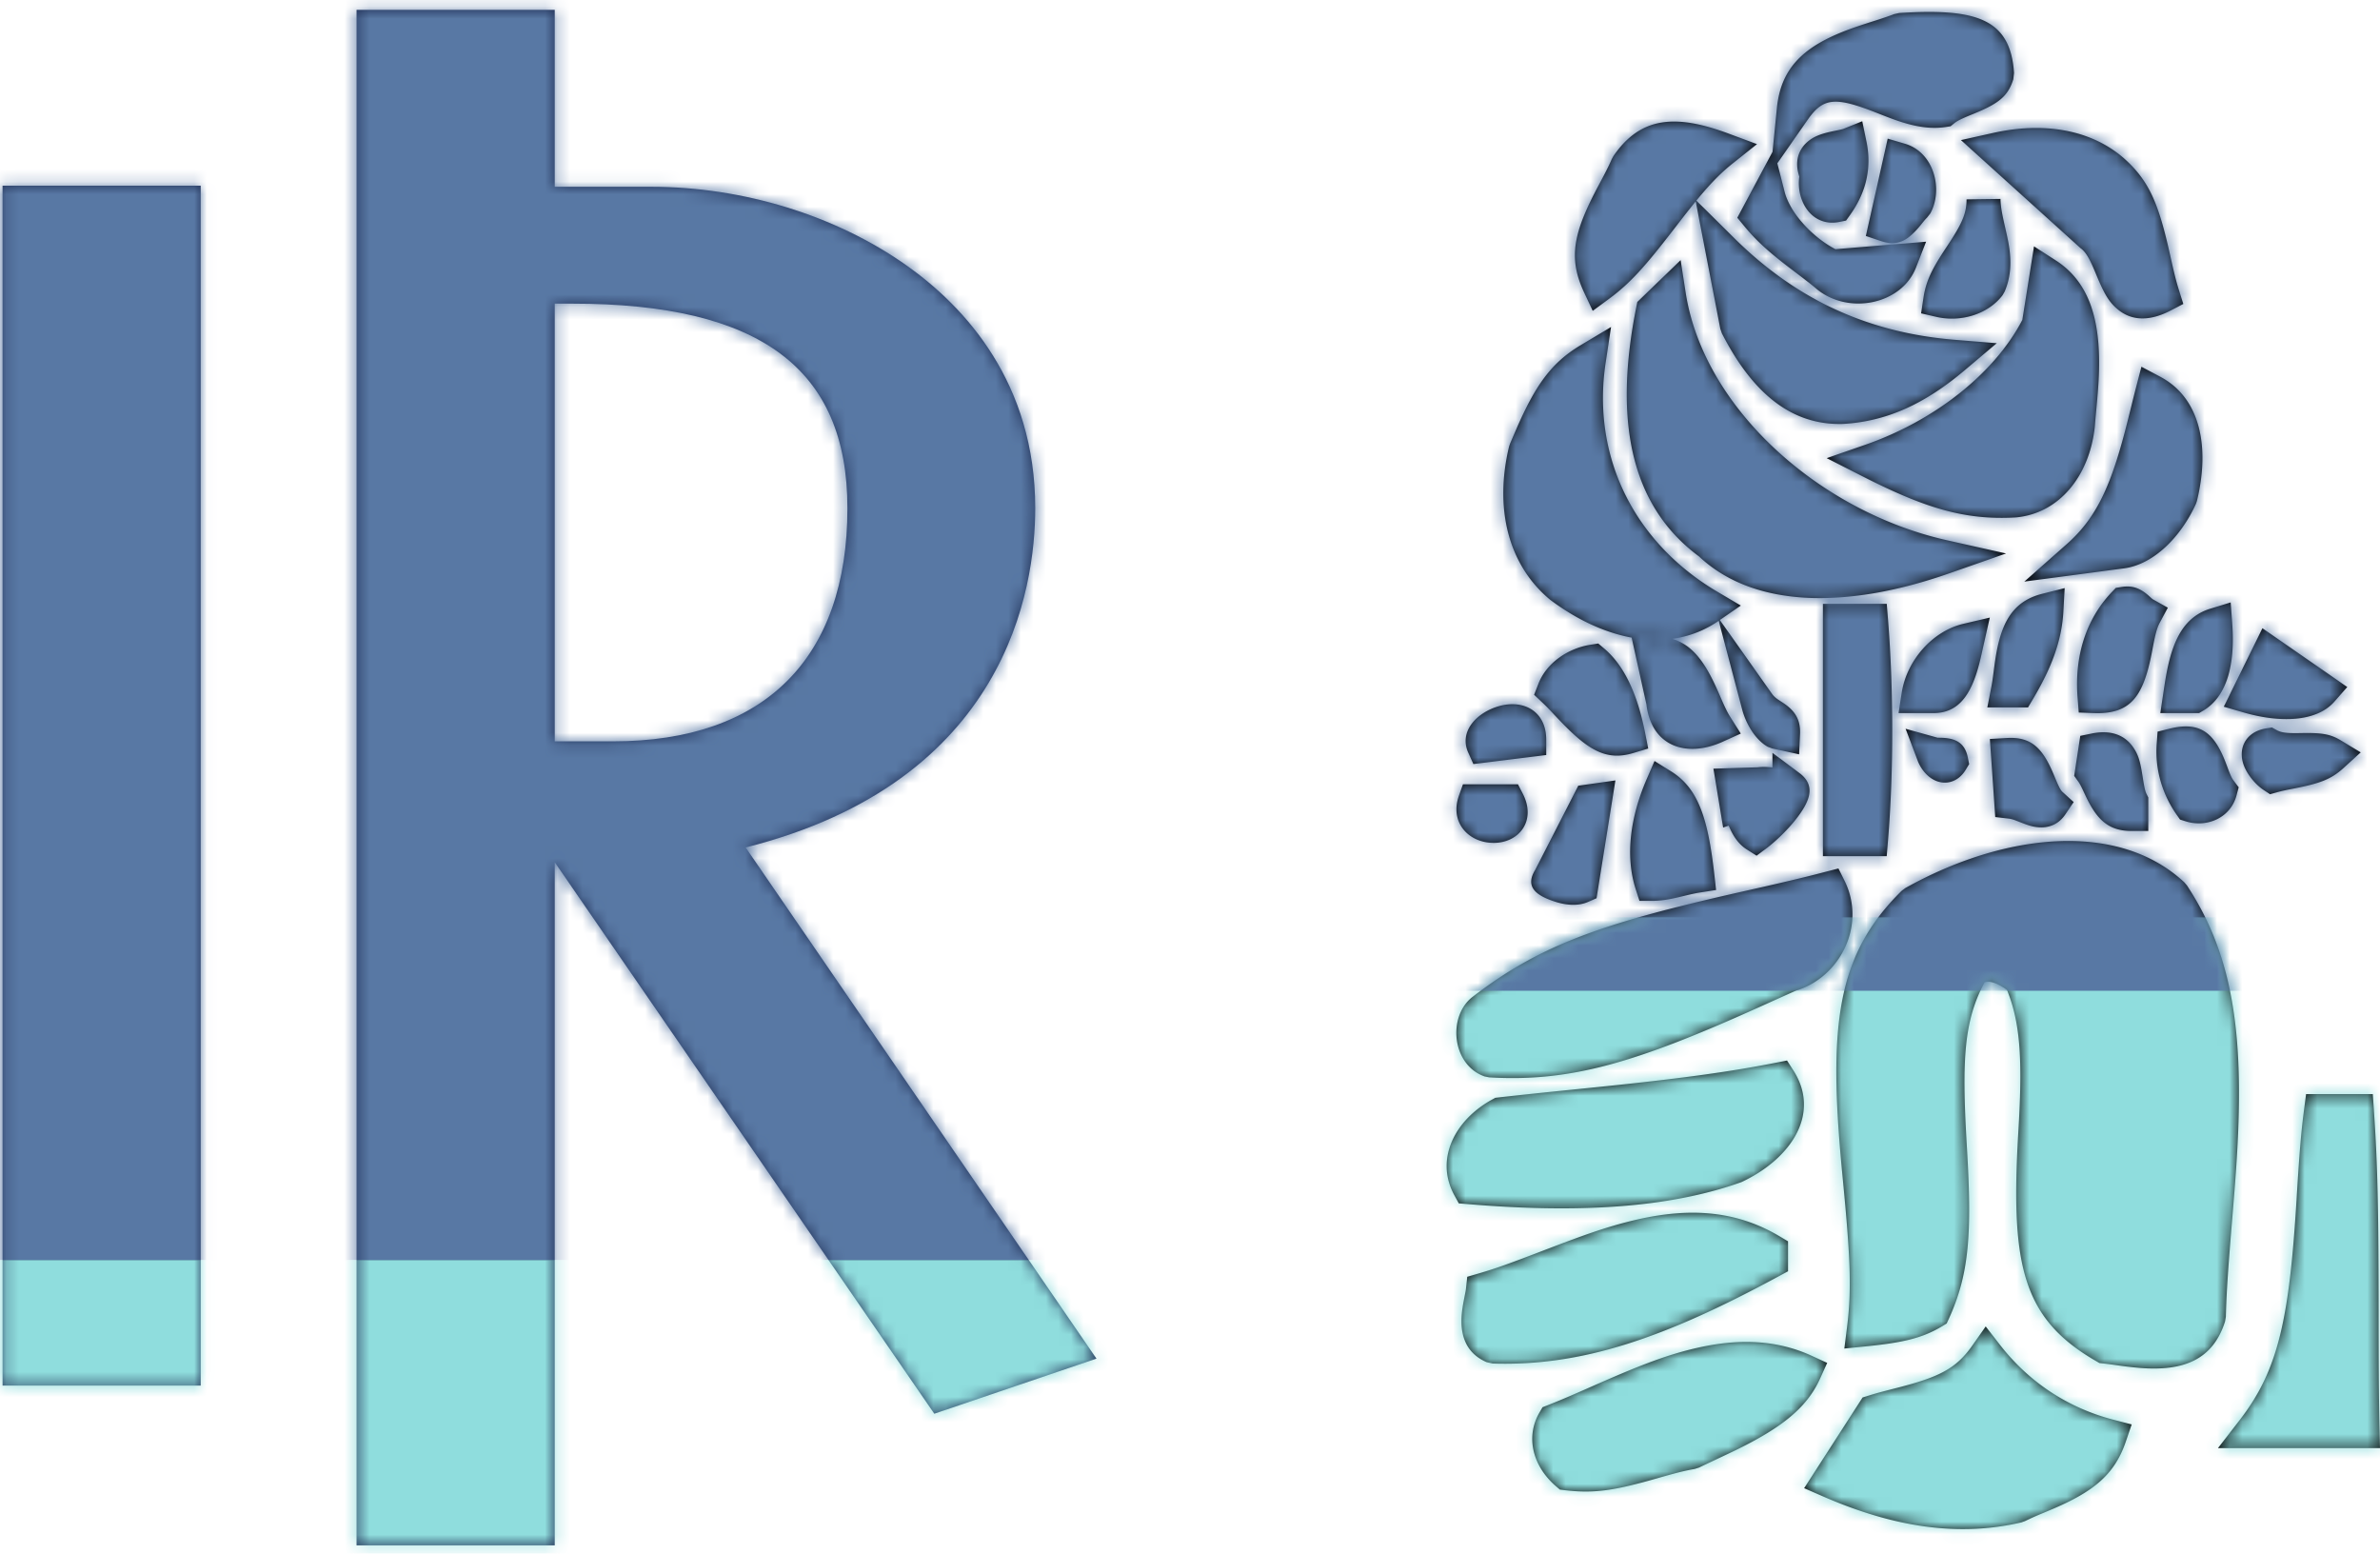 <svg width="190" height="124" viewBox="0 0 190 124" xmlns="http://www.w3.org/2000/svg" xmlns:xlink="http://www.w3.org/1999/xlink"><title>4B77181C-0F6D-4649-BD9F-3EF78524753D</title><defs><path d="M44.286 60.17h4.657c12.064 0 18.708-6.608 18.708-18.61 0-11.137-6.977-16.325-21.958-16.325h-1.407V60.17zm0-44.263h7.704c7.324 0 14.755 2.29 20.388 6.282 4.683 3.321 10.267 9.377 10.267 19.372 0 6.42-2.268 21.825-23.119 27.08l28.007 40.797-12.945 4.399-30.302-44.018v54.526H28.464V1.786h15.822v14.12zM.206 15.82h15.817v95.77H.205v-95.77z" id="a"/><path d="M28.622 10.543c.5-.525 1.109-.774 2.005-.977.162-.037.332-.072.612-.129.25-.052.387-.087.444-.11l1.494-.603.332 1.597c.447 2.141-.023 4.097-1.314 5.898l-.31.433-.518.106c-2.183.447-3.492-1.637-3.214-3.616-.33-.985-.193-1.904.469-2.6zm9.366 6.285l-.071.09c-1.04 1.301-1.855 1.838-3.284 1.357l-1.17-.393 1.746-7.77 1.379.406c2.31.68 3.077 3.637 2.025 5.56l-.279.355c-.079.072-.173.18-.346.395zm.286 1.51l-.803 2.058c-1.184 3.032-5.533 3.804-8.004 1.657-.365-.304-.74-.598-1.314-1.034a203.69 203.69 0 0 1-.897-.682c-1.536-1.179-2.527-2.065-3.46-3.195l-.594-.717 2.915-5.455.862 3.383c.421 1.654 2.171 3.599 4.057 4.583l7.238-.599zm21.53 20.954c-1.208 2.628-3.375 4.829-5.781 5.126l-7.908 1.05 3.389-2.994c2.4-2.12 3.567-4.713 4.828-9.71l.302-1.208c.177-.714.28-1.127.396-1.573l.434-1.666 1.504.798c3.248 1.724 3.966 5.686 2.924 9.928l-.087.249zm-15.427-16.68c-1.153 1.52-3.33 2.176-5.27 1.73l-1.232-.285.192-1.267c.2-1.314.679-2.273 1.747-3.89l.167-.252c1.153-1.74 1.522-2.555 1.522-3.688l2.71-.037c.016.594.106 1.112.359 2.214.263 1.15.354 1.618.406 2.282.082 1.031-.04 1.973-.429 2.895l-.172.298zM41.355 28.6c-3.135 2.646-6.175 4.082-9.71 4.283-4.237.13-7.312-2.615-9.674-7.23l-.127-.37-1.991-10.307 3.112 3.082c4.992 4.941 10.728 7.551 17.632 8.112l3.319.27-2.561 2.16zM21.698 48.61c-3.89 2.677-9.031 1.615-13.442-1.697-3.415-2.84-4.44-7.395-3.272-12.235l.077-.227.137-.317c.181-.423.274-.638.368-.854 1.484-3.405 2.746-5.254 5.097-6.662l2.46-1.473-.432 2.866c-1.139 7.568 2.35 14.39 8.927 18.269l1.866 1.1-1.786 1.23zm18.408-3.795c-7.969 2.788-15.473 2.858-19.966-1.361-5.61-4.148-6.763-11.118-5.005-19.882l.085-.424 3.458-3.339.402 2.59c1.435 9.257 10.714 17.497 20.876 19.77l4.703 1.053-4.553 1.593zm6.783-26.104l1.736 1.117c2.458 1.582 3.424 4.27 3.46 7.921.012 1.105-.05 2.13-.197 3.721l-.079.857c-.028.308-.048.55-.064.77-.414 3.89-2.805 6.937-6.323 7.249-4.072.233-7.244-.753-12.187-3.263l-2.896-1.47 3.065-1.063c5.325-1.846 10.23-5.524 12.553-9.97l.932-5.869zm7.134-7.071c2.09 1.847 2.82 3.664 3.747 7.825l.019.085c.292 1.31.447 1.939.669 2.642l.352 1.115-1.027.532c-1.627.843-3.048.838-4.168-.065-.752-.607-1.12-1.275-1.757-2.802l-.072-.174c-.482-1.155-.759-1.635-1.2-1.96l-9.53-8.61 2.596-.578c3.945-.878 7.71-.3 10.37 1.99zM45.237 5.37c-.437 1.43-1.279 1.993-3.265 2.799-.87.353-1.205.517-1.457.723l-.284.232-.36.057c-.982.153-1.982.052-3.093-.256-.665-.184-1.212-.383-2.289-.808-3.4-1.344-4.387-1.35-5.674.498l-2.971 4.266.517-5.199c.348-3.505 2.468-5.2 6.55-6.568.223-.075.45-.15.743-.244l.715-.229c.591-.19.993-.328 1.36-.47l.399-.087c6.053-.378 8.88.388 9.167 4.787l-.058.499zm-22.382 6.706c-1.375 1.093-2.438 2.307-4.436 4.899l-.375.486c-2.19 2.84-3.401 4.198-5.063 5.424l-1.321.974-.7-1.498c-1.306-2.797-.807-4.824 1.201-8.584.368-.69.478-.897.64-1.224.148-.295.272-.56.379-.81l.13-.237c2.182-3.193 5.018-3.35 9.175-1.806l2.29.85-1.92 1.526zm26.38 35.772c-.131 2.364-.96 4.527-2.43 6.997l-.395.665h-3.248l.32-1.644c.059-.298.104-.602.18-1.176.08-.616.09-.692.129-.954.44-2.967 1.375-4.697 3.763-5.3l1.784-.451-.103 1.863zm13.48.992c.226 3.064-.332 5.762-2.333 6.937l-.315.185h-3.095l.238-1.584c.148-.99.187-1.234.282-1.72.526-2.696 1.472-4.415 3.48-5.032l1.617-.498.126 1.712zm-40.678 9.41c-2.926 1.32-5.699.342-6.088-2.974l-1.198-5.406 1.66-.032c2.597-.051 3.912 1.363 5.214 4.307.074.166.311.712.335.767.284.646.471 1.028.666 1.335l.855 1.35-1.444.652zm48.83-3.199c-1.45 1.647-4.393 1.69-7.258.858l-1.57-.456 3.085-6.264 6.773 4.692-1.03 1.17zm-55.96 4.097c-2.213.668-3.67-.251-6.055-2.778-.808-.857-.89-.942-1.193-1.229l-.678-.64.34-.874c.658-1.687 2.37-2.839 4.177-3.124l.604-.096.47.398c1.662 1.405 2.69 3.762 3.277 6.755l.241 1.23-1.184.358zm-12.773.883l-.412-.918c-.757-1.688.675-3.195 2.444-3.703 1.949-.56 3.783.378 3.783 2.68v1.219l-5.815.722zm60.92 2.509c-.466 1.762-2.338 2.607-4.072 2.057l-.434-.137-.265-.376c-1.163-1.65-1.746-3.656-1.6-5.644l.073-.997.957-.238c2.556-.633 3.646.432 4.57 2.952l.018.045c.243.664.368.941.52 1.143l.407.54-.174.655zm4.595-.559c-.197.04-.197.04-.39.077-.39.08-.675.144-.941.218l-.585.163-.51-.336c-.622-.41-1.276-1.18-1.567-1.925-.543-1.391.142-2.738 1.778-2.996l.452-.07.402.22c.327.18.768.24 1.634.23l.271-.005c1.596-.028 2.309.051 3.192.584l1.587.958-1.375 1.25c-1.01.92-1.933 1.237-3.948 1.632zm-11.638 3.39h-1.355c-1.849 0-2.773-.942-3.655-2.818l-.16-.342c-.191-.409-.304-.622-.415-.777l-.33-.46.488-3.195.927-.19c1.428-.29 2.573.068 3.278 1.075.45.643.589 1.187.79 2.479.116.75.184 1.052.287 1.26l.145.293v2.675zm-8.766-.296c-.474-.04-.767-.134-1.53-.43l-.272-.104a2.534 2.534 0 0 0-.53-.152l-1.119-.13-.43-6.23 1.372-.079c2.002-.114 2.884.875 3.77 3.02l.06.145c.296.719.45 1.006.6 1.142l.89.807-.676 1c-.512.756-1.283 1.083-2.135 1.011zm-21.237-4.779V59.13l2.16 1.621c1.332.999.85 2.262-.347 3.763-.653.818-1.59 1.723-2.34 2.279l-.74.55-.778-.495c-.609-.387-1.016-.948-1.351-1.68a6.876 6.876 0 0 1-.095-.222l-.446.15-.776-4.698 3.528-.11c.342-.045.727-.036 1.185.01zm-12.536 1.04l-1.506 9.403-.683.298c-.76.332-1.695.276-2.59-.009-1.494-.476-2.478-1.154-1.632-2.54l3.446-6.73 2.965-.422zm-9.754 4.985C1.76 66.306.219 64.699.978 62.557l.322-.91h4.393l.38.737c1.12 2.169-.294 3.955-2.355 3.938zm31.517-17.816c.451 5.592.451 12.157 0 17.614l-.105 1.261h-5.092v-20.14h5.095l.102 1.265zm7.476 2.725c-.074.326-.138.595-.208.857-.64 2.42-1.639 3.875-3.638 3.875h-2.79l.245-1.588c.402-2.622 2.464-4.957 4.929-5.538l2.113-.498-.486 2.147c-.028.121-.138.623-.165.745zm-3.986 9.962c-.509-.327-.918-.886-1.125-1.436l-.962-2.543 2.586.723c-.04-.011.008-.008.141-.006l.1.002c1.102.027 1.89.353 2.138 1.564l.11.537-.284.467c-.633 1.04-1.768 1.294-2.704.692zm-6.957 8.16c1.746 3.523-.341 7.683-3.863 8.756-.456.202-.931.414-1.522.68l-1.538.692c-9.702 4.364-14.92 5.945-21.454 5.555l-.364-.073c-2.628-.925-2.974-4.803-.953-6.354 5.44-4.184 10.364-5.888 21.616-8.42l1.66-.375c1.99-.453 3.446-.801 4.867-1.175l1.059-.279.492.992zM27.67 84.467c2.232 3.472-.178 7.075-4.136 8.929-5.785 2.076-13.085 2.496-21.846 1.757l-.72-.06-.352-.642c-1.586-2.894.05-6.037 3.04-7.659l.228-.124.258-.03c1.614-.184 3.01-.33 5.799-.613 1.945-.198 2.56-.26 3.522-.362 5.418-.57 9.179-1.078 12.814-1.795l.895-.177.498.776zm-.418 16.045l-.718.388c-9.115 4.935-15.726 7.212-22.86 6.976l-.491-.111c-1.606-.7-2.139-2.102-1.975-3.86.034-.363.089-.701.183-1.183.141-.723.136-.695.153-.851l.1-.919.874-.254c1.453-.422 2.428-.777 5.53-1.966 2.975-1.14 4.57-1.696 6.404-2.167 4.672-1.199 8.55-.975 12.13 1.159l.67.398v2.39zm-4.17 14.277c-.547.267-2.515 1.187-2.928 1.389l-.355.115c-.84.148-1.506.32-2.996.746-3.345.958-4.992 1.233-7.36.949l-.405-.05-.312-.267c-1.827-1.57-2.474-3.909-1.31-5.898l.24-.41.436-.17a63.246 63.246 0 0 0 2.033-.846c.308-.134.623-.271 1.06-.463.537-.237.82-.362 1.083-.476 3.425-1.5 5.51-2.283 7.785-2.795 3.356-.755 6.336-.615 9.081.642l1.243.57-.567 1.258c-1.073 2.378-3.162 3.964-6.728 5.706zm31.12-.634c-.9 2.615-2.599 3.949-5.774 5.312-.224.096-.46.195-.903.38a24.13 24.13 0 0 0-1.358.608l-.29.104c-5.094 1.186-10.259.354-15.856-2.086l-1.483-.647 4.667-7.24.468-.146c.627-.195 1.027-.302 2.24-.612 3.419-.873 4.755-1.537 6.07-3.414l1.05-1.498 1.12 1.445c2.35 3.034 5.492 5.073 9.103 6.006l1.433.37-.487 1.418zM41.52 90.41l.023.38c.392 6.694.183 9.94-1.45 13.507l-.176.383-.356.217c-1.58.962-3.175 1.317-6.12 1.614l-1.694.17.216-1.714c.376-2.993.26-5.593-.326-11.668l-.061-.634c-1.138-11.872-.43-17.41 4.746-22.518l.291-.219c7.871-4.4 16.969-5.415 22.277-.456l.21.248c3.808 5.784 4.637 12.297 3.921 22.662-.077 1.111-.152 2.06-.307 3.95-.336 4.07-.452 5.72-.511 7.812l-.065.383c-.967 3.05-3.313 3.98-6.783 3.703a29.93 29.93 0 0 1-1.746-.201 40.35 40.35 0 0 0-1.218-.16l-.277-.03-.242-.14c-5.9-3.394-6.847-7.647-6.25-18.054.035-.604.052-.896.07-1.243.264-4.94.075-7.792-.961-10.344-.781-.56-1.38-.752-1.79-.602-1.625 3.046-1.828 6.053-1.42 12.954zm32.502-2.761c.308 4.445.372 8.051.379 16.232.002 2.331.004 3.367.012 4.66.011 1.72.031 3.235.064 4.68l.032 1.408H61.573l1.725-2.228c3.11-4.013 3.965-8.082 4.555-17.677l.008-.145c.217-3.523.34-5.086.591-7.015l.157-1.195h5.325l.09 1.28zM19.016 70.54a48.63 48.63 0 0 1-.52.125c-.824.192-1.44.284-2.122.284h-.983l-.305-.949c-.856-2.666-.409-5.793.882-8.769l.626-1.444 1.324.826c2.167 1.353 2.936 3.736 3.442 8.152l.15 1.318-1.29.201c-.338.053-.633.117-1.204.256zm37.322-19.625c-.681 3.62-1.634 5.157-4.67 5.046l-1.207-.044-.095-1.223c-.248-3.196.624-6.18 2.738-8.395l.314-.329.445-.072c.938-.152 1.555.13 2.234.742l.095.086c.115.104.166.144.2.163l1.18.66-.644 1.203c-.227.424-.358.928-.59 2.163zm-32.77 4.676l-1.93-7.299 4.34 6.14c.091.13.198.238.34.349.07.053.146.106.249.174.147.096.251.163.321.21.904.604 1.377 1.311 1.323 2.468l-.076 1.62-2.14-.466-.358-.134c-.389-.212-.863-.625-1.299-1.29a6.015 6.015 0 0 1-.77-1.772z" id="c"/></defs><g fill="none" fill-rule="evenodd"><g transform="translate(0 -1)"><mask id="b" fill="#fff"><use xlink:href="#a"/></mask><use fill="#202F55" fill-rule="nonzero" xlink:href="#a"/><path fill="#8FDDDD" mask="url(#b)" d="M-19.608 101.563h121.569v27.344H-19.608z"/><path fill="#5878A4" mask="url(#b)" d="M-19.608-21.484h121.569v123.047H-19.608z"/></g><g transform="translate(115.49 .953)"><mask id="d" fill="#fff"><use xlink:href="#c"/></mask><use fill="#000" fill-rule="nonzero" xlink:href="#c"/><path fill="#8FDDDD" mask="url(#d)" d="M-23.529 72.266H98.04v54.688H-23.529z"/><path fill="#5878A4" mask="url(#d)" d="M-23.529-23.438H98.04V78.125H-23.529z"/></g></g></svg>